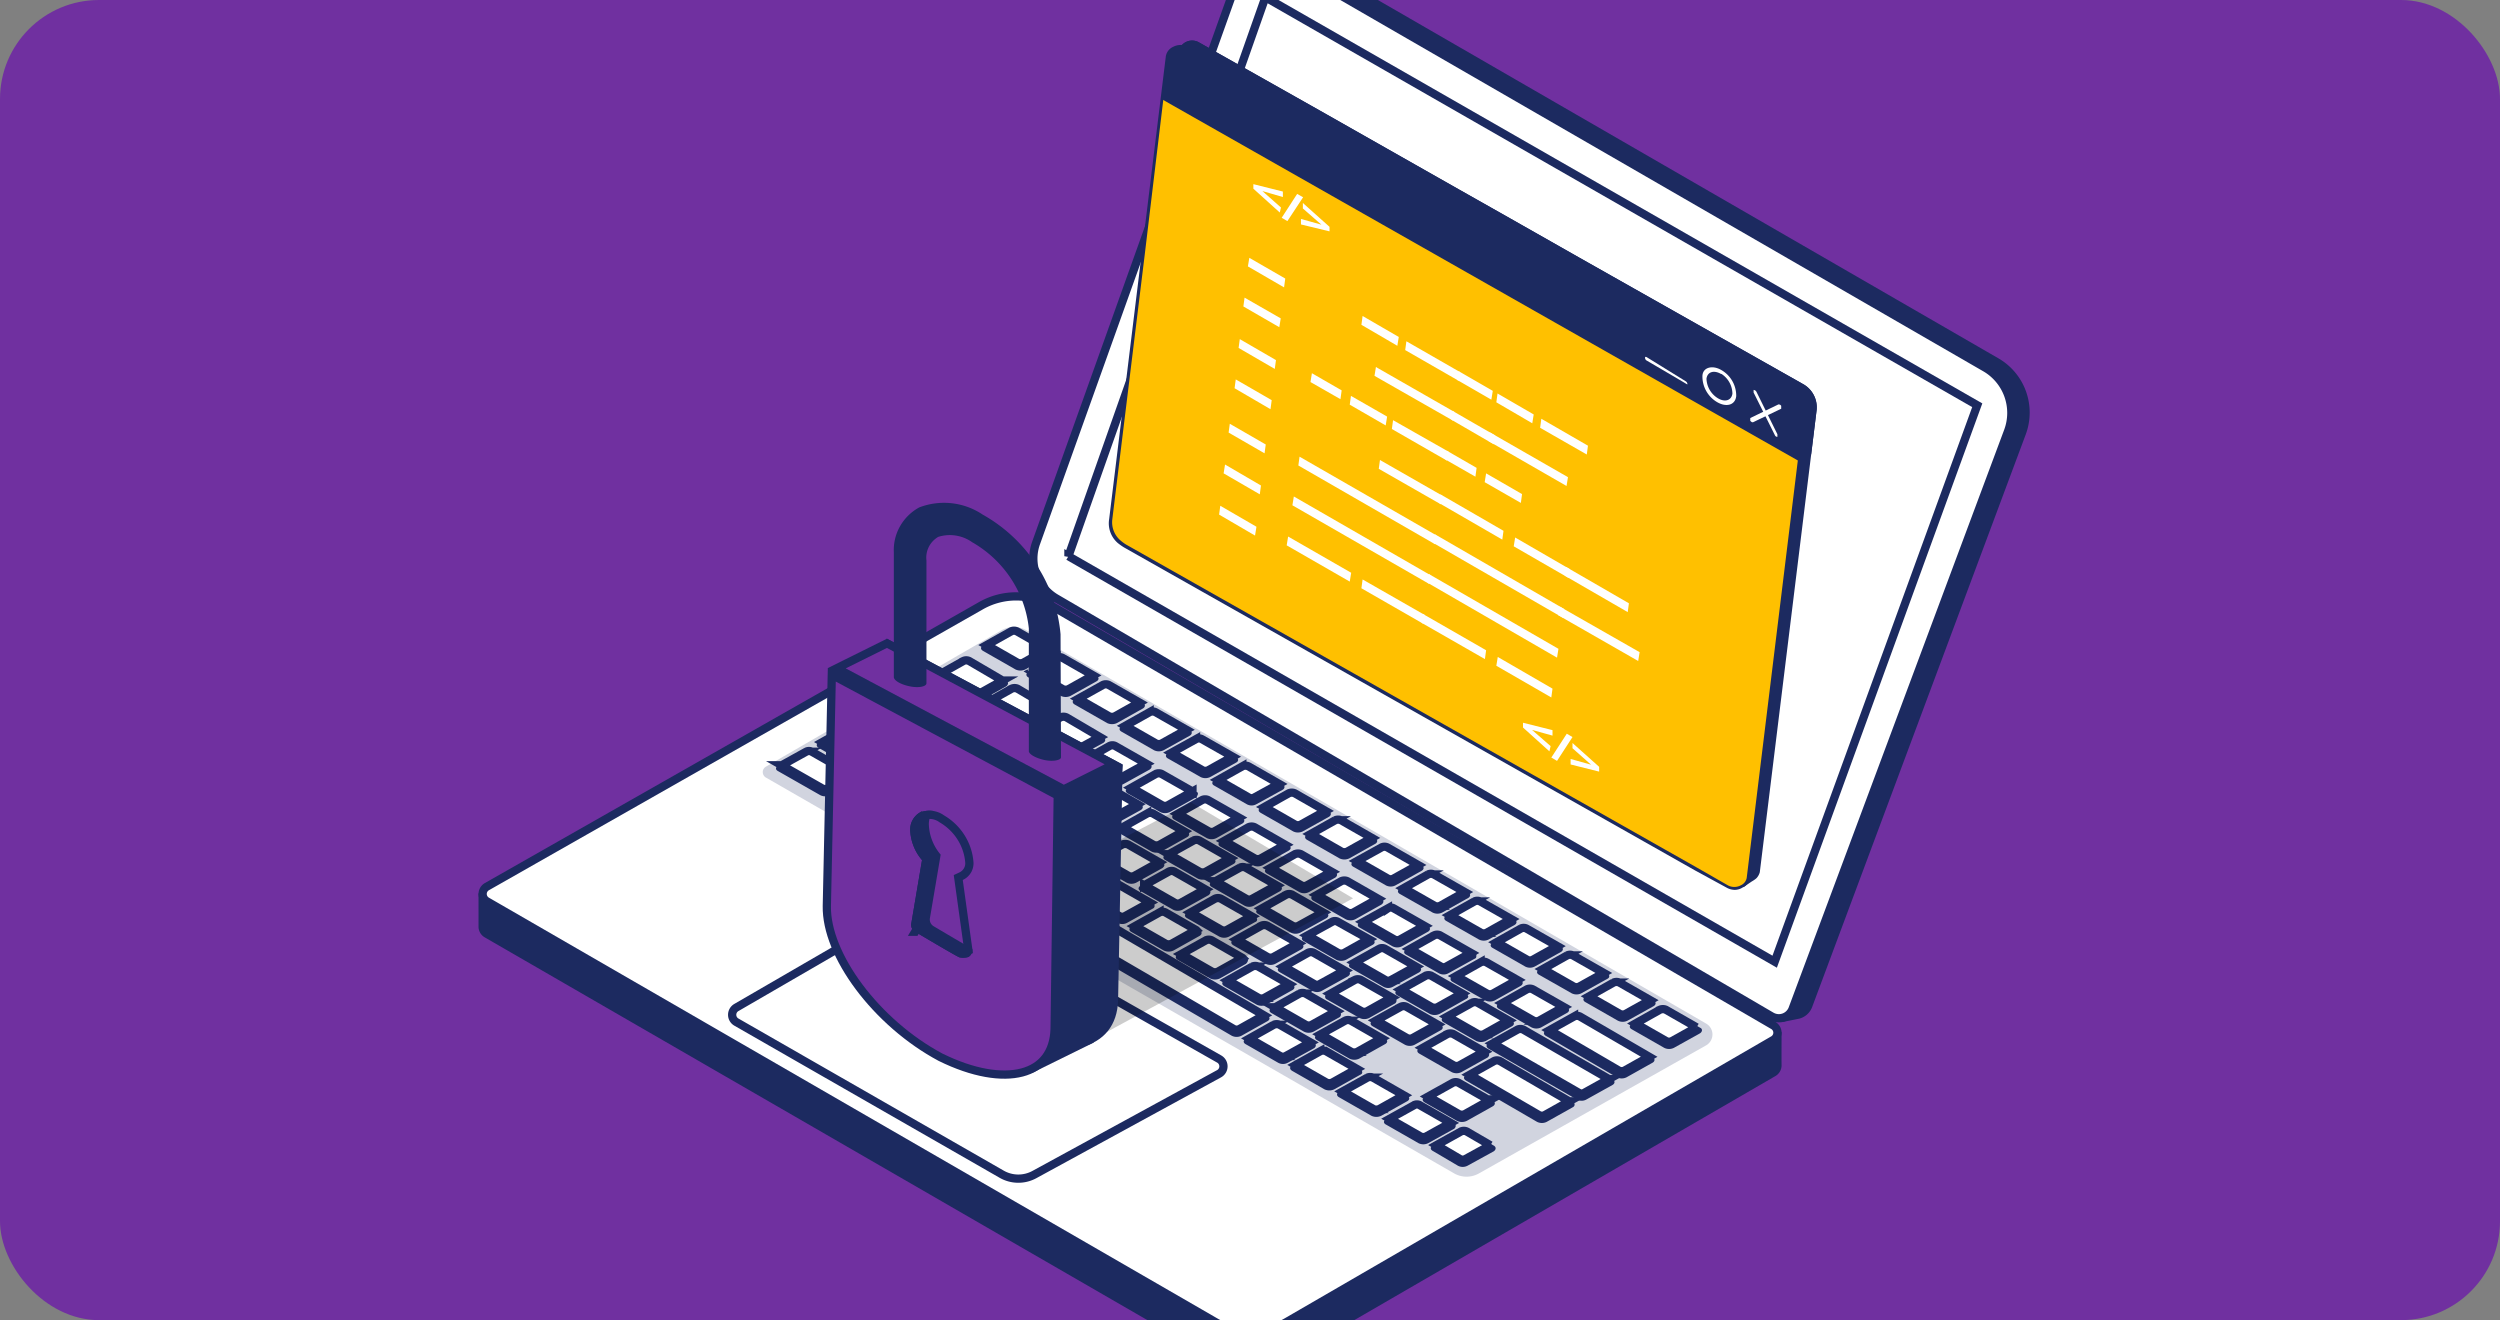 <svg width="303" height="160" fill="none" xmlns="http://www.w3.org/2000/svg"><rect width="100%" height="100%" fill="#808080" stroke="none"/><g clip-path="url(#a)"><rect width="303" height="160" rx="12" fill="#7030A0"/><path d="m147.057 164.615-88.301-51.003a1.506 1.506 0 0 1-.76-1.331c.005-.51 0-3.505 0-3.978 0-.448 54.662-28.326 60.202-31.15.326-.166.608-.325.937-.487a9.116 9.116 0 0 1 8.227.094c.253.132.467.256.719.39 5.978 3.198 87.846 47.002 87.846 47.975 0 1.01-.015 3.444 0 3.938a1.507 1.507 0 0 1-.757 1.362l-58.983 34.183a9.115 9.115 0 0 1-9.13.007Z" fill="#1C2A60"/><path d="M147.307 160.233 59.006 109.23a1.02 1.02 0 0 1 .006-1.769l59.885-34.052a8.614 8.614 0 0 1 8.588.04l87.435 50.831a1.02 1.02 0 0 1-.001 1.763l-58.983 34.184a8.617 8.617 0 0 1-8.629.006Z" fill="#fff" stroke="#1C2A60"/><path opacity=".2" d="m92.825 92.922 28.549-16.528a3.038 3.038 0 0 1 3.044 0l82.374 47.668a1.52 1.52 0 0 1-.015 2.638l-27.54 15.523a3.04 3.04 0 0 1-3.007-.014L92.827 94.238a.76.76 0 0 1-.002-1.316Z" fill="#1C2A60"/><path d="m127.398 78.696-3.918-2.24a1.319 1.319 0 0 0-1.164 0l-3.157 1.77c-.336.179-.358.47 0 .671l3.918 2.241a1.388 1.388 0 0 0 1.187 0l3.157-1.77c.291-.18.291-.493-.023-.672Zm5.508 3.204-3.918-2.24a1.322 1.322 0 0 0-1.165 0l-3.179 1.77c-.313.179-.336.492 0 .671l3.918 2.241a1.39 1.39 0 0 0 1.187 0l3.157-1.77c.313-.18.313-.448 0-.672Zm5.62 3.294-3.918-2.24a1.319 1.319 0 0 0-1.164 0l-3.179 1.77c-.336.178-.336.492 0 .671l3.918 2.24a1.386 1.386 0 0 0 1.186 0l3.157-1.77c.314-.2.314-.492 0-.671Zm5.687 3.293-3.941-2.24a1.319 1.319 0 0 0-1.164 0l-3.157 1.77c-.336.18-.358.493 0 .672l3.918 2.24a1.319 1.319 0 0 0 1.164 0l3.18-1.77c.291-.179.313-.47 0-.672Zm5.619 3.271-3.941-2.24a1.252 1.252 0 0 0-1.164 0l-3.157 1.747c-.336.18-.358.493 0 .672l3.94 2.24a1.326 1.326 0 0 0 1.165 0l3.179-1.77c.269-.156.291-.447-.022-.65Zm5.62 3.294-3.918-2.24a1.384 1.384 0 0 0-1.187 0l-3.156 1.77c-.336.178-.359.47 0 .649l3.918 2.24a1.183 1.183 0 0 0 1.164 0l3.179-1.747c.291-.157.314-.493 0-.672Zm5.62 3.27-3.918-2.24a1.386 1.386 0 0 0-1.186 0l-3.157 1.77c-.336.18-.358.47 0 .672l3.918 2.241a1.318 1.318 0 0 0 1.164 0l3.179-1.77c.292-.18.314-.493 0-.673Zm5.619 3.272-3.918-2.24a1.384 1.384 0 0 0-1.186 0l-3.157 1.77c-.336.179-.336.493 0 .672l3.918 2.24a1.382 1.382 0 0 0 1.187 0l3.156-1.77c.292-.179.314-.47 0-.672Zm5.621 3.293-3.918-2.24a1.291 1.291 0 0 0-1.187 0l-3.157 1.747c-.335.202-.358.493 0 .672l3.918 2.241a1.26 1.26 0 0 0 1.165 0l3.179-1.77c.291-.179.313-.471 0-.65Zm5.641 3.272-3.941-2.24a1.32 1.32 0 0 0-1.164 0l-3.157 1.77c-.336.179-.358.493 0 .672l3.941 2.24a1.32 1.32 0 0 0 1.164 0l3.157-1.77c.291-.179.313-.493 0-.672Zm5.62 3.271-3.94-2.241a1.321 1.321 0 0 0-1.165 0l-3.156 1.77c-.336.18-.359.493 0 .673l3.94 2.24a1.318 1.318 0 0 0 1.164 0l3.157-1.77c.291-.179.314-.47 0-.672Zm5.619 3.293-3.94-2.24a1.26 1.26 0 0 0-1.165 0l-3.156 1.77c-.336.179-.359.47 0 .65l3.918 2.24a1.253 1.253 0 0 0 1.164 0l3.179-1.77c.291-.179.314-.47 0-.65Zm5.62 3.249-3.94-2.241a1.318 1.318 0 0 0-1.164 0l-3.157 1.77c-.336.179-.358.471 0 .65l3.94 2.24a1.326 1.326 0 0 0 1.165 0l3.179-1.77c.269-.134.291-.448-.023-.649Zm5.619 3.294-3.918-2.24a1.382 1.382 0 0 0-1.186 0l-3.157 1.769c-.336.18-.358.493 0 .673l3.918 2.24a1.318 1.318 0 0 0 1.164 0l3.179-1.77c.291-.179.314-.47 0-.672Zm5.621 3.293-3.918-2.241a1.4 1.4 0 0 0-1.187 0l-3.157 1.77c-.335.18-.358.493 0 .673l3.918 2.24a1.326 1.326 0 0 0 1.165 0l3.179-1.77c.291-.202.313-.538 0-.672Z" fill="#1C2A60"/><path d="m123.247 76.518 3.741 2.139-2.952 1.655a.887.887 0 0 1-.729 0l-3.727-2.13 2.967-1.663a.823.823 0 0 1 .7-.001Zm1.619 4.983.002-.002a.008.008 0 0 1-.002.002Zm.2-.115 2.988-1.663a.823.823 0 0 1 .701-.001l3.73 2.133-2.964 1.661a.884.884 0 0 1-.729 0l-3.726-2.13Zm8.96 1.551c.121 0 .24.027.349.078l3.73 2.133-2.963 1.662a.89.89 0 0 1-.73 0l-3.726-2.13 2.988-1.664a.823.823 0 0 1 .352-.079Zm6.076 7.169-3.73-2.133 2.967-1.663a.823.823 0 0 1 .701 0l3.75 2.132-2.987 1.663a.822.822 0 0 1-.701.001Zm5.641 3.248-3.75-2.132 2.97-1.645a.757.757 0 0 1 .689 0l3.748 2.13-2.956 1.646a.82.82 0 0 1-.701.001Zm3.847-1.534-.001-.001.001.001Zm1.765 4.836-3.723-2.13 2.943-1.65a.89.89 0 0 1 .73 0l3.724 2.13-2.997 1.647-.005.002a.681.681 0 0 1-.672.001Zm5.607 3.285-3.73-2.132 2.964-1.662a.883.883 0 0 1 .729 0l3.726 2.13-2.988 1.663a.821.821 0 0 1-.701.001Zm5.615 3.27-3.726-2.131 2.964-1.661a.883.883 0 0 1 .729-.001l3.726 2.131-2.963 1.661a.89.89 0 0 1-.73.001Zm1.896 1.141 2.969-1.644a.797.797 0 0 1 .715-.001l3.713 2.123-2.974 1.656a.754.754 0 0 1-.688.001l-3.735-2.135Zm7.601.361-.003.003.003-.003Zm1.79 5.065-3.751-2.133 2.966-1.663a.822.822 0 0 1 .701-.001l3.751 2.133-2.966 1.663a.822.822 0 0 1-.701.001Zm5.621 3.271-3.752-2.133 2.967-1.663a.815.815 0 0 1 .7-.001l3.752 2.133-2.967 1.663a.819.819 0 0 1-.7.001Zm5.603 3.275-3.716-2.126 2.953-1.656a.765.765 0 0 1 .688 0l3.737 2.125-2.974 1.655a.754.754 0 0 1-.688.002Zm3.866-1.774-.003.002.003-.002Zm1.77 5.018-3.732-2.122 2.947-1.652a.818.818 0 0 1 .701 0l3.741 2.127-2.956 1.646a.823.823 0 0 1-.701.001Zm5.597 3.317-3.73-2.133 2.963-1.661a.89.89 0 0 1 .73-.001l3.726 2.13-2.989 1.664a.815.815 0 0 1-.7.001Zm9.473 1.531-.002.003.002-.003Zm-.164.097-2.988 1.664a.822.822 0 0 1-.701.001l-3.729-2.133 2.963-1.662a.901.901 0 0 1 .729 0l3.726 2.13Z" fill="#fff" stroke="#1C2A60"/><path d="m121.947 82.535-4.254-2.487a1.319 1.319 0 0 0-1.164 0l-3.157 1.77c-.336.18-.358.493 0 .672l4.254 2.465a1.319 1.319 0 0 0 1.164 0l3.157-1.77c.291-.225.313-.516 0-.65Zm5.844 3.361-4.232-2.487a1.384 1.384 0 0 0-1.186 0l-3.157 1.77c-.336.18-.336.493 0 .672l4.232 2.465a1.183 1.183 0 0 0 1.164 0l3.179-1.748c.314-.202.314-.493 0-.672Zm5.927 3.472-4.231-2.487a1.392 1.392 0 0 0-1.187 0l-3.157 1.77c-.336.18-.336.493 0 .672l4.232 2.465a1.183 1.183 0 0 0 1.164 0l3.179-1.748c.314-.201.314-.492 0-.672Zm-1.069 5.045-4.231-2.487a1.388 1.388 0 0 0-1.187 0l-3.157 1.77c-.335.18-.335.493 0 .672l4.232 2.465a1.186 1.186 0 0 0 1.164 0l3.179-1.748c.314-.201.314-.493 0-.672Zm-5.664-3.485-4.232-2.487a1.384 1.384 0 0 0-1.186 0l-3.157 1.77c-.336.18-.336.493 0 .672l4.231 2.465a1.19 1.19 0 0 0 1.165 0l3.179-1.748c.313-.201.313-.493 0-.672Zm12.36 1.666-3.94-2.24a1.256 1.256 0 0 0-1.165 0l-3.156 1.77c-.336.179-.359.47 0 .65l3.94 2.24a1.185 1.185 0 0 0 1.164 0l3.157-1.748c.291-.201.314-.493 0-.672Zm5.619 3.384-3.94-2.24a1.326 1.326 0 0 0-1.165 0l-3.157 1.77c-.335.179-.358.47 0 .672l3.919 2.24a1.319 1.319 0 0 0 1.164 0l3.157-1.77c.313-.291.336-.672.022-.672Zm5.619 3.159-3.941-2.24a1.319 1.319 0 0 0-1.164 0l-3.157 1.77c-.336.179-.336.492 0 .672l3.941 2.24a1.32 1.32 0 0 0 1.164 0l3.157-1.77c.291-.179.313-.47 0-.672Zm5.62 3.294-3.918-2.241a1.381 1.381 0 0 0-1.186 0l-3.157 1.77c-.336.179-.358.493 0 .672l3.918 2.241a1.318 1.318 0 0 0 1.164 0l3.157-1.77c.313-.202.336-.404.022-.672Zm5.621 3.27-3.918-2.24a1.386 1.386 0 0 0-1.187 0l-3.157 1.77c-.336.179-.336.47 0 .65l3.918 2.24a1.26 1.26 0 0 0 1.165 0l3.179-1.747c.291-.202.313-.493 0-.673Zm5.619 3.271-3.918-2.24a1.389 1.389 0 0 0-1.187 0l-3.157 1.77c-.336.179-.336.47 0 .672l3.918 2.24a1.32 1.32 0 0 0 1.164 0l3.157-1.77c.314-.224.336-.492.023-.672Zm5.642 3.294-3.94-2.24a1.18 1.18 0 0 0-1.165 0l-3.156 1.747c-.336.202-.359.493 0 .672l3.94 2.241a1.255 1.255 0 0 0 1.164 0l3.157-1.77c.291-.179.314-.471 0-.65Zm5.619 3.271-3.94-2.24a1.327 1.327 0 0 0-1.165 0l-3.157 1.77c-.335.179-.358.47 0 .649l3.941 2.241a1.188 1.188 0 0 0 1.164 0l3.157-1.748c.291-.067.314-.493 0-.672Zm5.62 3.272-3.94-2.241a1.318 1.318 0 0 0-1.164 0l-3.157 1.77c-.336.18-.358.471 0 .673l3.94 2.24a1.321 1.321 0 0 0 1.165 0l3.156-1.77c.292-.179.314-.493 0-.672Zm5.619 3.271-3.94-2.241a1.318 1.318 0 0 0-1.164 0l-3.157 1.77c-.336.18-.358.493 0 .672l3.94 2.241a1.321 1.321 0 0 0 1.164 0l3.157-1.77c.291-.179.314-.471 0-.672Zm10.367 6.049-8.598-4.996a1.318 1.318 0 0 0-1.164 0l-3.179 1.77c-.314.179-.336.471 0 .65l8.597 5.019a1.318 1.318 0 0 0 1.164 0l3.157-1.77c.314-.18.314-.493.023-.673Zm-62.04-30.628-3.918-2.24a1.319 1.319 0 0 0-1.164 0l-3.18 1.77c-.313.179-.335.47 0 .65l3.919 2.24a1.3 1.3 0 0 0 1.186 0l3.157-1.748c.314-.201.314-.493 0-.672Zm5.62 3.271-3.918-2.24a1.319 1.319 0 0 0-1.164 0l-3.157 1.77c-.336.179-.359.47 0 .672l3.918 2.24a1.382 1.382 0 0 0 1.186 0l3.157-1.77c.291-.179.291-.493-.022-.672Zm5.619 3.272-3.918-2.241a1.318 1.318 0 0 0-1.164 0l-3.179 1.77c-.314.18-.336.493 0 .673l3.918 2.24a1.381 1.381 0 0 0 1.186 0l3.157-1.77c.314-.179.314-.47 0-.672Zm5.62 3.293-3.918-2.241a1.318 1.318 0 0 0-1.164 0l-3.157 1.748c-.336.202-.358.493 0 .672l3.918 2.241a1.232 1.232 0 0 0 1.187 0l3.157-1.748c.291-.202.291-.493-.023-.672Zm5.619 3.272-3.918-2.241a1.318 1.318 0 0 0-1.164 0l-3.157 1.77c-.336.179-.358.471 0 .65l3.918 2.24a1.291 1.291 0 0 0 1.187 0l3.156-1.747c.292-.18.314-.493-.022-.672Zm5.643 3.293-4.008-2.241a1.184 1.184 0 0 0-1.164 0l-3.179 1.748c-.336.179-.336.493 0 .672l3.918 2.241a1.396 1.396 0 0 0 1.186 0l3.157-1.77c.381-.18.403-.471.09-.65Zm5.619 3.271-3.918-2.241a1.258 1.258 0 0 0-1.165 0l-3.179 1.77c-.336.179-.336.471 0 .65l3.918 2.241a1.19 1.19 0 0 0 1.165 0l3.179-1.748c.291-.202.313-.493 0-.672Zm5.62 3.271-3.918-2.241a1.318 1.318 0 0 0-1.164 0l-3.179 1.77c-.336.18-.336.493 0 .673l3.918 2.24a1.381 1.381 0 0 0 1.187 0l3.156-1.77c.426-.179.426-.493 0-.672Zm5.619 3.272-3.918-2.241a1.318 1.318 0 0 0-1.164 0l-3.179 1.77c-.336.179-.336.493 0 .672l3.918 2.241a1.381 1.381 0 0 0 1.186 0l3.157-1.77c.314-.179.314-.471 0-.672Zm12.202 7.124-10.692-6.177a1.321 1.321 0 0 0-1.164 0l-3.18 1.77c-.313.179-.336.47 0 .672l10.693 6.155a1.188 1.188 0 0 0 1.164 0l3.179-1.77c.291-.179.314-.47 0-.65Zm-76.524-39.216-10.646-6.185a1.319 1.319 0 0 0-1.164 0l-3.157 1.77c-.336.18-.358.47 0 .672l10.646 6.185a1.319 1.319 0 0 0 1.164 0l3.157-1.77c.291-.18.313-.47 0-.672Zm2.367-4.047-8.134-4.72a1.183 1.183 0 0 0-1.164 0l-3.179 1.748c-.314.179-.336.492 0 .672l8.133 4.742a1.322 1.322 0 0 0 1.165 0l3.156-1.77c.359-.179.359-.493.023-.672Zm8.356 10.418-3.918-2.24a1.386 1.386 0 0 0-1.187 0l-3.156 1.77c-.336.178-.336.47 0 .649l3.918 2.24a1.241 1.241 0 0 0 1.164 0l3.157-1.747c.313-.202.336-.448.022-.672Zm-5.329-3.332-3.918-2.24a1.384 1.384 0 0 0-1.187 0l-3.157 1.77c-.335.178-.335.47 0 .649l3.919 2.24a1.25 1.25 0 0 0 1.164 0l3.157-1.747c.313-.202.336-.448.022-.672Zm10.948 6.603-3.918-2.241a1.386 1.386 0 0 0-1.187 0l-3.157 1.77c-.335.179-.335.471 0 .672l3.919 2.241a1.318 1.318 0 0 0 1.164 0l3.179-1.77c.246-.18.246-.493 0-.672Zm5.621 3.27-3.918-2.24a1.389 1.389 0 0 0-1.187 0l-3.157 1.77c-.336.179-.336.493 0 .672l3.918 2.241a1.318 1.318 0 0 0 1.164 0l3.18-1.77c.313-.269.313-.471 0-.673Zm5.618 3.294-3.918-2.241a1.231 1.231 0 0 0-1.186 0l-3.157 1.748c-.336.202-.336.493 0 .672l3.918 2.241a1.252 1.252 0 0 0 1.164 0l3.179-1.77c.202-.18.314-.471 0-.65Zm5.621 3.271-3.918-2.241a1.4 1.4 0 0 0-1.187 0l-3.157 1.77c-.335.18-.335.471 0 .65l3.918 2.241a1.326 1.326 0 0 0 1.165 0l3.179-1.77c.313-.09.313-.471 0-.65Zm5.619 3.272-3.918-2.241a1.386 1.386 0 0 0-1.187 0l-3.157 1.77c-.336.179-.336.471 0 .672l3.918 2.241a1.325 1.325 0 0 0 1.165 0l3.179-1.77c.291-.179.313-.493 0-.672Zm5.642 3.293-3.918-2.241a1.3 1.3 0 0 0-1.186 0l-3.157 1.77c-.336.179-.358.471 0 .65l3.918 2.24a1.177 1.177 0 0 0 1.164 0l3.157-1.747c.313-.202.336-.493.022-.672Zm5.709 3.272-3.94-2.241a1.321 1.321 0 0 0-1.165 0l-3.156 1.77a.358.358 0 0 0 0 .672l3.94 2.241a1.318 1.318 0 0 0 1.164 0l3.157-1.77c.202-.179.224-.493 0-.672Zm5.531 3.27-3.918-2.24a1.292 1.292 0 0 0-1.187 0l-3.157 1.747c-.336.18-.336.493 0 .673l3.918 2.24a1.318 1.318 0 0 0 1.164 0l3.18-1.77c.291-.157.313-.448 0-.65Zm5.664 3.294-3.918-2.241a1.396 1.396 0 0 0-1.186 0l-3.157 1.77c-.336.18-.336.493 0 .673l3.918 2.24a1.318 1.318 0 0 0 1.164 0l3.179-1.77c.247-.202.269-.493 0-.672Zm10.322 6.027-8.598-4.996a1.32 1.32 0 0 0-1.164 0l-3.157 1.77c-.336.179-.358.47 0 .672l8.598 4.996a1.318 1.318 0 0 0 1.164 0l3.157-1.77c.291-.134.313-.493 0-.672ZM112.092 93.09l-8.524-4.878a1.319 1.319 0 0 0-1.164 0l-3.157 1.77c-.336.18-.358.47 0 .672l8.524 4.879a1.384 1.384 0 0 0 1.186 0l3.157-1.77c.291-.18.314-.47-.022-.672Zm22.058 13.127-3.918-2.24a1.244 1.244 0 0 0-1.164 0l-3.18 1.747c-.313.202-.336.493 0 .672l3.918 2.241a1.389 1.389 0 0 0 1.187 0l3.157-1.77c.313-.179.313-.471 0-.65Zm-5.533-3.333-3.918-2.24a1.253 1.253 0 0 0-1.164 0l-3.179 1.748c-.314.201-.336.492 0 .672l3.918 2.24a1.381 1.381 0 0 0 1.187 0l3.156-1.77c.314-.179.314-.47 0-.65Zm-5.356-3.274-3.918-2.241a1.252 1.252 0 0 0-1.164 0l-3.18 1.747c-.313.202-.335.493 0 .673l3.919 2.24a1.381 1.381 0 0 0 1.186 0l3.157-1.77c.313-.179.313-.47 0-.65Zm-5.614-3.472-3.918-2.24a1.25 1.25 0 0 0-1.164 0l-3.179 1.747c-.314.202-.336.493 0 .672l3.918 2.24a1.384 1.384 0 0 0 1.186 0l3.157-1.77c.314-.179.314-.47 0-.65Zm22.123 13.283-3.918-2.24a1.177 1.177 0 0 0-1.164 0l-3.179 1.77c-.314.179-.336.47 0 .649l3.918 2.241a1.231 1.231 0 0 0 1.186 0l3.157-1.748c.224-.134.224-.425 0-.672Zm5.619 3.338-3.918-2.24a1.32 1.32 0 0 0-1.164 0l-3.179 1.77c-.314.179-.336.493 0 .672l3.918 2.24a1.382 1.382 0 0 0 1.186 0l3.157-1.77c.314-.179.336-.493 0-.672Zm5.621 3.384-3.918-2.241a1.321 1.321 0 0 0-1.165 0l-3.179 1.77c-.313.179-.336.493 0 .672l3.918 2.241a1.386 1.386 0 0 0 1.187 0l3.157-1.77c.313-.291.336-.672 0-.672Zm5.64 3.181-3.918-2.24a1.381 1.381 0 0 0-1.186 0l-3.157 1.77c-.336.179-.336.47 0 .672l3.918 2.24a1.32 1.32 0 0 0 1.164 0l3.179-1.77c.314-.179.314-.492 0-.672Zm5.733 3.271-3.918-2.24a1.39 1.39 0 0 0-1.187 0l-3.157 1.77c-.336.179-.336.493 0 .672l3.918 2.24a1.32 1.32 0 0 0 1.164 0l3.18-1.77c.179-.179.201-.403 0-.672Zm5.508 3.293-3.918-2.24a1.288 1.288 0 0 0-1.186 0l-3.157 1.747c-.336.18-.336.493 0 .672l3.918 2.241a1.381 1.381 0 0 0 1.187 0l3.156-1.77c.314-.179.314-.471 0-.65Zm13.04 7.521-3.918-2.241a1.318 1.318 0 0 0-1.164 0l-3.18 1.77c-.313.18-.336.471 0 .673l3.918 2.24a1.389 1.389 0 0 0 1.187 0l3.157-1.77c.313-.179.336-.493 0-.672Zm-71.588-36.268-3.941-2.24a1.253 1.253 0 0 0-1.164 0l-3.157 1.747c-.336.202-.358.493 0 .672l3.94 2.24a1.257 1.257 0 0 0 1.165 0l3.157-1.77c.246-.178.268-.47 0-.649Zm-5.614-3.191-5.096-2.903a1.253 1.253 0 0 0-1.164 0l-3.157 1.748c-.335.201-.358.493 0 .672l5.096 2.903a1.253 1.253 0 0 0 1.164 0l3.157-1.77c.246-.18.269-.47 0-.65Zm11.168 6.515-3.94-2.24a1.322 1.322 0 0 0-1.165 0l-3.156 1.77c-.336.179-.359.47 0 .649l3.94 2.241a1.255 1.255 0 0 0 1.164 0l3.157-1.748c.291-.202.314-.493 0-.672Zm5.667 3.296-3.919-2.241a1.185 1.185 0 0 0-1.164 0l-3.179 1.748c-.314.201-.336.493 0 .672l3.918 2.24a1.291 1.291 0 0 0 1.187 0l3.157-1.77c.358-.179.358-.47 0-.649Zm33.065 19.349-31.363-18.306a1.321 1.321 0 0 0-1.164 0l-3.18 1.77c-.313.179-.336.471 0 .672l31.363 18.284a1.305 1.305 0 0 0 1.187 0l3.157-1.77c.313-.179.313-.471 0-.65Zm5.619 3.272-3.918-2.241a1.381 1.381 0 0 0-1.187 0l-3.157 1.77c-.335.179-.335.471 0 .65l3.919 2.24a1.226 1.226 0 0 0 1.186 0l3.157-1.747c.291-.179.314-.493 0-.672Zm5.621 3.203-3.918-2.24a1.32 1.32 0 0 0-1.164 0l-3.18 1.77c-.313.179-.336.47 0 .672l3.918 2.24a1.39 1.39 0 0 0 1.187 0l3.157-1.77c.313-.112.313-.425 0-.672Zm5.695 3.206-3.918-2.241a1.321 1.321 0 0 0-1.165 0l-3.179 1.77c-.336.18-.336.493 0 .672l3.918 2.241a1.386 1.386 0 0 0 1.187 0l3.157-1.77c.313-.179.313-.471 0-.672Zm5.672 3.338-3.918-2.24a1.174 1.174 0 0 0-1.164 0l-3.157 1.747c-.336.202-.358.493 0 .672l3.918 2.241a1.304 1.304 0 0 0 1.187 0l3.157-1.748c.291-.291.166-.564-.023-.672Zm4.807 2.714-3.045-1.77a1.318 1.318 0 0 0-1.164 0l-3.179 1.77c-.314.18-.336.471 0 .65l3.045 1.793a1.252 1.252 0 0 0 1.164 0l3.179-1.748c.291-.202.314-.515 0-.695Z" fill="#1C2A60"/><path d="m121.508 82.478-2.949 1.654a.823.823 0 0 1-.699 0l-4.068-2.356 2.968-1.664a.823.823 0 0 1 .698-.002l4.05 2.368Zm5.862 3.372-2.999 1.648-.005.003a.681.681 0 0 1-.67.001l-4.06-2.365 2.965-1.662a.883.883 0 0 1 .727-.002l4.042 2.376Zm5.927 3.472-2.999 1.648-.005.003a.681.681 0 0 1-.67.002l-4.06-2.365 2.965-1.663a.882.882 0 0 1 .727-.001l4.042 2.376Zm-1.068 5.044-3 1.65-.004.002a.687.687 0 0 1-.671.001l-4.06-2.364 2.965-1.663a.887.887 0 0 1 .727-.002l4.043 2.376Zm-5.665-3.485-2.999 1.65-.005.002a.686.686 0 0 1-.67.001l-4.061-2.365 2.965-1.662a.89.89 0 0 1 .727-.002l4.043 2.376Zm8.705 3.318-3.744-2.129 2.953-1.656a.756.756 0 0 1 .688 0l3.756 2.136-2.976 1.647-.003.002a.688.688 0 0 1-.673 0h-.001Zm9.262 1.729-2.977 1.67a.823.823 0 0 1-.7 0l-3.73-2.133 2.967-1.663a.816.816 0 0 1 .7 0l3.74 2.126Zm1.963 4.829-3.751-2.133 2.966-1.663a.823.823 0 0 1 .701 0l3.751 2.132-2.966 1.663a.822.822 0 0 1-.701.001Zm5.599 3.294-3.73-2.133 2.963-1.662a.89.89 0 0 1 .73-.001l3.715 2.125-2.978 1.67a.822.822 0 0 1-.7.001Zm5.627 3.252-3.717-2.126 2.944-1.65a.885.885 0 0 1 .729-.001l3.725 2.13-2.993 1.645a.752.752 0 0 1-.688.002Zm5.612 3.289-3.73-2.133 2.964-1.661a.885.885 0 0 1 .729-.001l3.715 2.125-2.978 1.67a.832.832 0 0 1-.7 0Zm4.891-.508.003-.002a.687.687 0 0 1 .673-.001v.001l3.745 2.129-2.953 1.655a.754.754 0 0 1-.688.001l-3.757-2.136 2.977-1.647Zm4.624 2.009-.003.003.003-.003Zm1.781 5.049-3.744-2.129 2.947-1.652a.814.814 0 0 1 .7-.001l3.75 2.133-2.976 1.647-.003.002a.686.686 0 0 1-.673 0h-.001Zm3.887-1.654-.059.104h.001l.059-.103.078-.137.11-.194-.111.193-.078.137Zm1.721 4.941-3.751-2.133 2.966-1.663a.819.819 0 0 1 .7-.001l3.752 2.133-2.967 1.663a.815.815 0 0 1-.7.001Zm5.619 3.271-3.752-2.133 2.967-1.664a.83.83 0 0 1 .7 0l3.752 2.133-2.967 1.663a.815.815 0 0 1-.7.001Zm10.346 6.05-8.393-4.899 2.97-1.654a.823.823 0 0 1 .7-.001l8.401 4.882-2.98 1.671a.836.836 0 0 1-.698.001ZM130.45 96.978l2.968-1.653a.823.823 0 0 1 .701-.001l3.729 2.132-2.969 1.644a.803.803 0 0 1-.715.001l-3.714-2.123Zm9.348 5.412-3.726-2.131 2.967-1.663a.818.818 0 0 1 .7-.001l3.741 2.139-2.952 1.655a.89.89 0 0 1-.73.001Zm1.671 1.256.003-.002-.003.002Zm.201-.115 2.988-1.663a.819.819 0 0 1 .7-.001l3.73 2.133-2.963 1.661a.89.89 0 0 1-.73.001l-3.725-2.131Zm5.643 3.271 2.964-1.641a.823.823 0 0 1 .701-.001l3.74 2.138-2.964 1.641h-.001a.728.728 0 0 1-.7.002l-3.74-2.139Zm13.214 3.66-.002.002.002-.002Zm-3.93-2.031 3.74 2.139-2.958 1.637a.797.797 0 0 1-.715.002l-3.714-2.124 2.947-1.653a.822.822 0 0 1 .7-.001Zm5.541 3.287h.001l3.764 2.104-2.986 1.675a.888.888 0 0 1-.73 0l-3.724-2.129 2.997-1.648.004-.002a.687.687 0 0 1 .674 0Zm5.775 7.06-3.723-2.129 2.975-1.656a.751.751 0 0 1 .687-.001l3.735 2.135-2.997 1.648-.005.002a.687.687 0 0 1-.672.001Zm5.566-.511 3.73 2.133-2.963 1.661a.89.89 0 0 1-.73.001l-3.725-2.131 2.988-1.663a.822.822 0 0 1 .7-.001Zm5.656 7.067-3.725-2.131 2.988-1.663a.805.805 0 0 1 .7-.002l3.73 2.133-2.963 1.662a.89.89 0 0 1-.73.001Zm16.076 5.336.003-.003-.003.003Zm-.2.113-2.982 1.66-.002.002a.685.685 0 0 1-.671.001l-10.421-5.992 2.988-1.664a.823.823 0 0 1 .7-.001l10.388 5.994ZM114.84 93.244l-10.46-6.077 2.968-1.664a.82.82 0 0 1 .699-.002l10.46 6.078-2.968 1.664a.823.823 0 0 1-.699.001Zm-1.928-10.332 7.951 4.614-2.98 1.67a.817.817 0 0 1-.698.002l-7.947-4.634 2.999-1.648.004-.003a.688.688 0 0 1 .671-.001Zm-3.874 1.765.003-.002-.003.002Zm16.508 14.919-3.716-2.125 2.943-1.65a.89.89 0 0 1 .73-.002l3.714 2.124-2.983 1.651a.752.752 0 0 1-.688.002Zm-5.329-3.332-3.716-2.125 2.943-1.65a.89.89 0 0 1 .73-.001l3.714 2.124-2.983 1.65a.753.753 0 0 1-.688.002Zm10.942 6.621-3.73-2.132 2.963-1.662a.89.89 0 0 1 .73 0l3.725 2.13-2.988 1.663a.823.823 0 0 1-.7.001Zm5.62 3.271-3.73-2.133 2.964-1.661a.885.885 0 0 1 .729-.001l3.726 2.131-2.988 1.663a.823.823 0 0 1-.701.001Zm1.89 1.139 2.976-1.647a.724.724 0 0 1 .701-.002l3.721 2.128-2.975 1.656a.754.754 0 0 1-.688.001l-3.735-2.136Zm9.349 5.404-3.71-2.122 2.944-1.65a.886.886 0 0 1 .729-.001l3.706 2.119-2.968 1.652a.808.808 0 0 1-.701.002Zm5.619 3.294-3.73-2.133 2.964-1.662a.885.885 0 0 1 .729-.001l3.726 2.131-2.988 1.664a.823.823 0 0 1-.701.001Zm5.657 3.278-3.724-2.129 2.951-1.655a.796.796 0 0 1 .714-.001l3.722 2.128-2.988 1.655-.003.001a.687.687 0 0 1-.672.001Zm5.717 3.286-3.752-2.133 2.967-1.663a.815.815 0 0 1 .7 0l3.751 2.133-2.966 1.663a.819.819 0 0 1-.7 0Zm5.508 3.249-3.729-2.132 2.97-1.644a.796.796 0 0 1 .714-.001l3.714 2.123-2.968 1.653a.823.823 0 0 1-.701.001Zm5.665 3.316-3.73-2.133 2.963-1.662a.905.905 0 0 1 .73 0l3.725 2.13-2.988 1.664a.819.819 0 0 1-.7.001Zm3.816-1.737-.001.002.001-.002Zm10.196 6.099-2.968 1.664a.822.822 0 0 1-.699.001l-8.412-4.888 2.968-1.664a.822.822 0 0 1 .699-.002l8.412 4.889ZM108 94.708l-8.332-4.769 2.967-1.663a.82.82 0 0 1 .7 0l8.347 4.776-2.953 1.656a.881.881 0 0 1-.729 0Zm18.311 10.975 2.993-1.645a.755.755 0 0 1 .689-.002l3.716 2.125-2.944 1.651a.885.885 0 0 1-.729.001l-3.725-2.13Zm-5.532-3.333 2.992-1.645a.758.758 0 0 1 .689-.001l3.716 2.125-2.943 1.65a.89.89 0 0 1-.73.001l-3.724-2.13Zm-5.357-3.275 2.993-1.645a.75.75 0 0 1 .689-.002l3.716 2.126-2.944 1.65a.881.881 0 0 1-.729.001l-3.725-2.13Zm-5.613-3.472 2.992-1.644a.754.754 0 0 1 .689-.002l3.716 2.125-2.943 1.65a.89.89 0 0 1-.73.001l-3.724-2.13Zm25.122 11.635.002-.001a.687.687 0 0 1 .673-.001l.001.001 3.741 2.139-2.976 1.647v.001a.734.734 0 0 1-.701.001l-3.721-2.128 2.981-1.659Zm10.237 5.362-.003.002.003-.002Zm-.2.115-2.963 1.661a.89.89 0 0 1-.73.001l-3.726-2.13 2.989-1.664a.815.815 0 0 1 .7-.001l3.73 2.133Zm-7.619-.354.003-.002-.003.002Zm13.24 3.737-2.964 1.662a.885.885 0 0 1-.729.001l-3.726-2.131 2.988-1.663a.81.81 0 0 1 .701-.002l3.73 2.133Zm-7.619-.353.002-.003-.002.003Zm9.57 5.199-3.73-2.133 2.964-1.661a.881.881 0 0 1 .729-.001l3.726 2.131-2.988 1.663a.823.823 0 0 1-.701.001Zm2.002 1.138 2.964-1.661a.885.885 0 0 1 .729-.001l3.726 2.13-2.988 1.664a.823.823 0 0 1-.701.001l-3.73-2.133Zm9.235 5.403-3.725-2.131 2.969-1.643a.801.801 0 0 1 .715-.002l3.714 2.124-2.943 1.651a.89.89 0 0 1-.73.001Zm16.932 5.764-.002.003a.012.012 0 0 1 .002-.003Zm-.199.116-2.964 1.661a.881.881 0 0 1-.729.001l-3.726-2.131 2.988-1.663a.823.823 0 0 1 .701-.001l3.73 2.133Zm-79.006-36.759 2.97-1.644a.756.756 0 0 1 .689-.002l3.738 2.126-2.953 1.656a.755.755 0 0 1-.688 0l-3.756-2.136Zm-6.769-3.853 2.97-1.645a.752.752 0 0 1 .69-.001l4.892 2.788-2.953 1.656a.75.75 0 0 1-.687 0l-4.912-2.798Zm19.739 7.667-2.97 1.645a.758.758 0 0 1-.689.001l-3.738-2.126 2.947-1.652a.817.817 0 0 1 .7 0l3.75 2.132Zm1.926 1.156 3.722 2.129-2.951 1.655a.793.793 0 0 1-.714.001l-3.732-2.135 2.997-1.647.005-.003a.68.68 0 0 1 .672 0h.001Zm5.631 3.291 31.159 18.186-2.954 1.656a.792.792 0 0 1-.712.002l-31.182-18.178 2.99-1.664a.81.81 0 0 1 .699-.002Zm33.118 23.119-3.721-2.128 2.943-1.651a.89.89 0 0 1 .73-.001l3.725 2.131-2.976 1.647a.734.734 0 0 1-.701.002Zm5.569-.578 3.73 2.133-2.964 1.661a.885.885 0 0 1-.729.001l-3.726-2.13 2.988-1.664a.823.823 0 0 1 .701-.001Zm5.732 7.001-3.726-2.131 2.988-1.663a.823.823 0 0 1 .701-.001l3.73 2.132-2.964 1.662a.885.885 0 0 1-.729.001Zm5.623-.464 3.752 2.145-2.958 1.638a.796.796 0 0 1-.714.001l-3.733-2.135 2.976-1.647.003-.002a.687.687 0 0 1 .674 0Zm8.569 4.864-3.014 1.656a.746.746 0 0 1-.686.003l-2.848-1.676 2.971-1.654a.822.822 0 0 1 .699-.002l2.878 1.673Zm.147-.087-.003.003.003-.003Z" fill="#fff" stroke="#1C2A60"/><path d="m129.576 72.522.102.06c1.636.98 85.76 51.395 86.43 51.27.676-.127 1.426-.281 1.995-.4a2.274 2.274 0 0 0 1.53-1.401l25.886-69.393a7.596 7.596 0 0 0-3.319-9.233L157.922-5.241c-1.037-.598-2.233-.682-3.31-.53-1.394.198-1.977.372-2.42.53-.439.157-24.898 69.672-25.192 70.508l-.017.047a6.078 6.078 0 0 0 2.593 7.208Z" fill="#1C2A60"/><path d="m214.701 123.17-86.695-50.654a5.577 5.577 0 0 1-2.438-6.693L149.922-2.28a4.058 4.058 0 0 1 5.85-2.148l84.835 48.987a6.336 6.336 0 0 1 2.768 7.702l-26.11 69.995a1.779 1.779 0 0 1-2.564.914Z" fill="#fff" stroke="#1C2A60"/><path d="m129.493 67.41 85.598 49.148 24.552-67.442-86.274-49.45-23.876 67.745Z" fill="#fff" stroke="#1C2A60"/><path d="m114.764 109.639 33.004 18.715a1.02 1.02 0 0 1-.014 1.781l-22.387 12.221a4.056 4.056 0 0 1-3.962-.041L89.25 123.877a1.02 1.02 0 0 1-.004-1.766l21.482-12.452a4.058 4.058 0 0 1 4.036-.02Z" stroke="#1C2A60"/><path opacity=".2" d="m104.282 118.195 40.1-20.929 19.61 11.608-39.044 21.193-20.666-11.872Z" fill="#000"/><path d="M120.962 124.743c-7.906-4.22-14.221-12.66-14.056-18.773l.549-28.565 28.607 15.257-.549 28.564c-.165 6.113-6.644 7.736-14.551 3.517Z" fill="#1C2A60"/><path d="m128.924 96.231 7.138-3.57-3.514 33.704-7.468 3.679 3.844-33.813Z" fill="#1C2A60"/><path d="M113.997 128.138c-3.882-2.073-7.366-5.173-9.863-8.51-2.506-3.35-3.974-6.88-3.922-9.808l.602-28.037 27.384 14.638-.379 28.254v.003c-.039 1.483-.443 2.648-1.112 3.517-.668.867-1.629 1.474-2.845 1.791-2.45.64-5.914.098-9.865-1.848Zm14.934-32.468-27.522-14.678 6.092-3.024 27.472 14.679-6.042 3.022Z" fill="#7030A0" stroke="#1C2A60"/><path d="M128.538 76.864a18.382 18.382 0 0 0-2.91-8.395 18.719 18.719 0 0 0-6.534-6.104 8.364 8.364 0 0 0-3.734-1.37 8.408 8.408 0 0 0-3.953.505 5.94 5.94 0 0 0-2.317 2.274 5.836 5.836 0 0 0-.758 3.135v15.148c0 .433.879.92 1.977 1.136 1.098.217 1.977 0 1.977-.378V67.937a2.88 2.88 0 0 1 .281-1.642c.253-.51.652-.935 1.146-1.225a4.68 4.68 0 0 1 4.118.65 13.864 13.864 0 0 1 4.7 4.41 13.608 13.608 0 0 1 2.164 6.03v14.878c0 .379.878.865 1.922 1.082 1.043.216 1.976 0 1.976-.325l-.055-14.931Zm-12.266 39.161c-.302-.086-5.356-3.094-5.356-3.094a.954.954 0 0 1-.461-1.046l1.292-7.643a5.96 5.96 0 0 1-1.431-3.593c-.021-.421.071-.84.265-1.215a2.42 2.42 0 0 1 .843-.923 3.04 3.04 0 0 1 3.001.318 7.286 7.286 0 0 1 2.463 2.375 7.147 7.147 0 0 1 1.092 3.22 2.2 2.2 0 0 1-.288 1.317 2.241 2.241 0 0 1-1.004.912l1.154 8.325a.995.995 0 0 1-.462 1.001c-.292.106-.806.131-1.108.046Z" fill="#1C2A60"/><path d="M118.534 115.365c-.301-.085-5.355-3.093-5.355-3.093a.949.949 0 0 1-.462-1.047l1.293-7.642a5.948 5.948 0 0 1-1.431-3.594 2.387 2.387 0 0 1 1.108-2.138 3.04 3.04 0 0 1 3.001.319 7.297 7.297 0 0 1 2.463 2.374 7.17 7.17 0 0 1 1.092 3.221c.044.457-.057.917-.288 1.316a2.257 2.257 0 0 1-1.005.913l1.154 8.325a.983.983 0 0 1-.079.568 1.005 1.005 0 0 1-.382.432c-.292.106-.807.131-1.109.046Z" fill="#7030A0"/><path d="m110.916 112.931.256-.43-.01-.005a.448.448 0 0 1-.221-.496l.004-.016.003-.016 1.292-7.642.039-.231-.152-.178a5.45 5.45 0 0 1-1.311-3.292v-.001a1.875 1.875 0 0 1 .209-.96c.148-.285.367-.53.637-.711a2.54 2.54 0 0 1 2.47.28l.019.015.021.012a6.78 6.78 0 0 1 2.294 2.212 6.644 6.644 0 0 1 1.016 2.996l.001.004c.034.354-.044.709-.223 1.018a1.747 1.747 0 0 1-.782.709l-.337.156.051.367 1.155 8.325h-.001l.002.009a.486.486 0 0 1-.039.281.507.507 0 0 1-.15.188c-.086.023-.21.043-.351.049a1.493 1.493 0 0 1-.382-.026 33.566 33.566 0 0 1-.871-.477 198.95 198.95 0 0 1-1.821-1.056c-.65-.381-1.29-.76-1.769-1.043l-.576-.341-.16-.096-.043-.025-.01-.006-.003-.002h-.001l-.256.429Zm-.6-12.282Z" stroke="#1C2A60"/><path d="m220.181 49.655-.664 5.404-6.23 50.655a1.712 1.712 0 0 1-.362.679c-.171.195-.624.45-.624.45l-.988.672s-.281-.633-.506-.761l-3.865-2.196-8.913-5.057-6.057-3.438-16.96-9.594-37.265-21.066a3.148 3.148 0 0 1-1.731-3.15l6.605-54.007.26-2.08a1.672 1.672 0 0 1 2.48-1.011l14.653 8.264 16.902 9.593 6.086 3.44 8.451 4.796 26.997 15.257a3.233 3.233 0 0 1 1.731 3.15Z" fill="#1C2A60"/><path d="m220.18 49.655-.664 5.404-1.471.867-75.453-47.68.259-2.08a1.684 1.684 0 0 1 .988-1.128 1.67 1.67 0 0 1 1.493.117l14.652 8.264 16.931 9.593 6.086 3.44 8.451 4.796 26.997 15.257a3.232 3.232 0 0 1 1.731 3.15Z" fill="#1C2A60"/><path d="m218.766 50.406-.663 5.52-6.202 50.511a1.7 1.7 0 0 1-2.509 1.04l-3.836-2.196-8.913-5.028-6.114-3.41-8.134-4.595-8.797-4.97-9.086-5.143-28.209-15.951a4.38 4.38 0 0 1-.721-.55 2.9 2.9 0 0 1-.98-2.6l3.894-32.017 2.336-18.927.634-5.115a1.713 1.713 0 0 1 .997-1.146 1.698 1.698 0 0 1 1.513.106l14.623 8.293 16.931 9.565 6.086 3.467 8.451 4.768 18.171 10.287 8.826 4.97a3.18 3.18 0 0 1 1.702 3.121Z" fill="#FFC000"/><path d="M210.258 107.852a2.058 2.058 0 0 1-.923-.231l-3.865-2.109-69.224-39.155a6.995 6.995 0 0 1-.779-.549 3.158 3.158 0 0 1-1.038-2.89l6.865-56.058a1.522 1.522 0 0 1 .894-1.185 1.986 1.986 0 0 1 1.846 0l73.088 41.35a3.32 3.32 0 0 1 1.818 3.324l-.664 5.519-6.201 50.54a1.471 1.471 0 0 1-.865 1.155 1.782 1.782 0 0 1-.952.289Zm-4.673-2.745 3.836 2.196a1.644 1.644 0 0 0 1.558 0 1.237 1.237 0 0 0 .721-.895l6.865-56.06a3.064 3.064 0 0 0-1.644-2.889L143.89 6.022a1.644 1.644 0 0 0-1.558 0 1.238 1.238 0 0 0-.721.895l-2.884 24.071-3.923 32.017a2.901 2.901 0 0 0 .952 2.456 5.3 5.3 0 0 0 .692.52l69.137 39.126Z" fill="#1C2A60"/><path d="m218.767 50.378-.664 5.548-77.271-43.894.606-5.114a1.702 1.702 0 0 1 2.509-1.04L158.6 14.17l16.902 9.564 6.115 3.439 8.451 4.797 26.997 15.257a3.148 3.148 0 0 1 1.702 3.15Z" fill="#1C2A60"/><path d="m204.258 46.448-4.673-2.745a.379.379 0 0 1-.202-.376s0-.173.26 0l4.673 2.89a.44.44 0 0 1 .201.375s-.144-.057-.259-.144Zm11.018 6.472a.373.373 0 0 1-.173-.202l-2.567-5.144v-.317a.43.43 0 0 1 .346.23l2.538 5.144v.318l-.144-.029Z" fill="#fff"/><path d="m212.306 51.157-.173-.144v-.347l3.403-1.647a.35.35 0 0 1 .346.173v.347l-3.432 1.647-.144-.029Zm-4.155-2.398a3.606 3.606 0 0 1-1.817-3.15c0-1.07 1.183-1.416 2.308-.751a3.59 3.59 0 0 1 1.788 3.15c-.115 1.069-1.154 1.386-2.279.75Zm.433-3.439c-.865-.491-1.644-.26-1.759.578a2.884 2.884 0 0 0 1.384 2.37c.865.52 1.644.26 1.76-.55a2.894 2.894 0 0 0-1.327-2.398h-.058Zm-31.986.723 4.153 2.398.173-1.069-4.153-2.398-.173 1.069Zm10.065 5.807 5.654 3.237.144-1.069-5.653-3.265-.145 1.098Zm-5.307-3.09 4.356 2.542.173-1.069-4.385-2.543-.144 1.07Zm-5.451 2.108 5.134 2.977.173-1.07-5.163-2.976-.144 1.07Zm-.72 4.826 3.635 2.08.144-1.069-3.606-2.08-.173 1.069Zm4.759 2.746 4.384 2.514.144-1.07-4.355-2.513-.173 1.069Z" fill="#fff"/><path d="m170.31 42.43 6.49 3.729.144-1.07-6.49-3.727-.144 1.069Zm-5.307-3.063 4.355 2.543.173-1.069-4.384-2.543-.144 1.07Zm1.586 6.185 9.519 5.432.144-1.069-9.49-5.432-.173 1.069Zm13.786 7.888 9.49 5.462.173-1.069-9.518-5.461-.145 1.069Zm-21.545-7.137 3.634 2.08.145-1.069-3.606-2.08-.173 1.069Zm4.76 2.745 4.356 2.514.173-1.07-4.384-2.513-.145 1.069Zm5.104 2.947 6.692 3.844.173-1.098-6.72-3.815-.145 1.07Zm-17.449-19.707 4.384 2.543.144-1.07-4.355-2.513-.173 1.04Zm-.548 4.855 4.355 2.514.173-1.069-4.384-2.514-.144 1.07Zm-.578 5.028 4.384 2.543.144-1.07-4.384-2.542-.144 1.069Zm-.489 4.883 4.355 2.543.144-1.098-4.355-2.514-.144 1.069Zm-.722 5.375 4.356 2.514.144-1.07-4.356-2.513-.144 1.069Zm-.606 4.941 4.384 2.543.144-1.069-4.355-2.543-.173 1.07Zm-.547 5 4.355 2.542.173-1.069-4.384-2.543-.144 1.07Zm26.68-1.387 7.644 4.42.144-1.069-7.644-4.42-.144 1.069Zm15.2 8.784 7.644 4.421.144-1.069-7.644-4.42-.144 1.068Z" fill="#fff"/><path d="m183.463 66.213 6.662 3.843.145-1.07-6.634-3.842-.173 1.069Zm-9.749-.405 15.719 9.073.144-1.069-15.69-9.073-.173 1.069Z" fill="#fff"/><path d="m188.856 74.564 9.692 5.548.173-1.07L189 73.496l-.144 1.069Zm-15.835-3.931 15.691 9.074.173-1.07-15.72-9.073-.144 1.07Zm-.721 4.856 7.672 4.392.144-1.07-7.643-4.392-.173 1.07Zm9.056 5.201 6.663 3.843.144-1.07-6.634-3.842-.173 1.069Zm-14.249-23.87 7.528 4.306.145-1.069-7.528-4.305-.145 1.069Zm-9.747-.403 16.556 9.536.173-1.07-16.585-9.535-.144 1.069Z" fill="#fff"/><path d="m156.639 61.242 16.585 9.536.144-1.069-16.556-9.536-.173 1.07Zm-.693 4.855 7.643 4.392.174-1.07-7.644-4.391-.173 1.069Zm9.057 5.201 7.499 4.306.173-1.07-7.528-4.305-.144 1.069Zm-9.894-45.54-3.202-2.89v-.549l3.577.896v.665l-2.481-.723 2.25 1.994-.144.607Zm.231.635 1.875-2.89.721.405-1.904 2.89-.692-.405Zm2.337.81v-.665l2.48.693-2.249-1.965v-.664l3.23 2.89v.549l-3.461-.838Zm30.112 63.861-3.202-2.89v-.578l3.577.896v.664l-2.481-.693 2.25 1.965-.144.636Zm.231.751 1.875-2.89.692.405-1.875 2.89-.692-.405Zm2.337.838v-.665l2.48.694-2.25-1.994v-.636l3.231 2.89v.578l-3.461-.867Z" fill="#fff"/></g><defs><clipPath id="a"><rect width="303" height="160" rx="12" fill="#fff"/></clipPath></defs></svg>